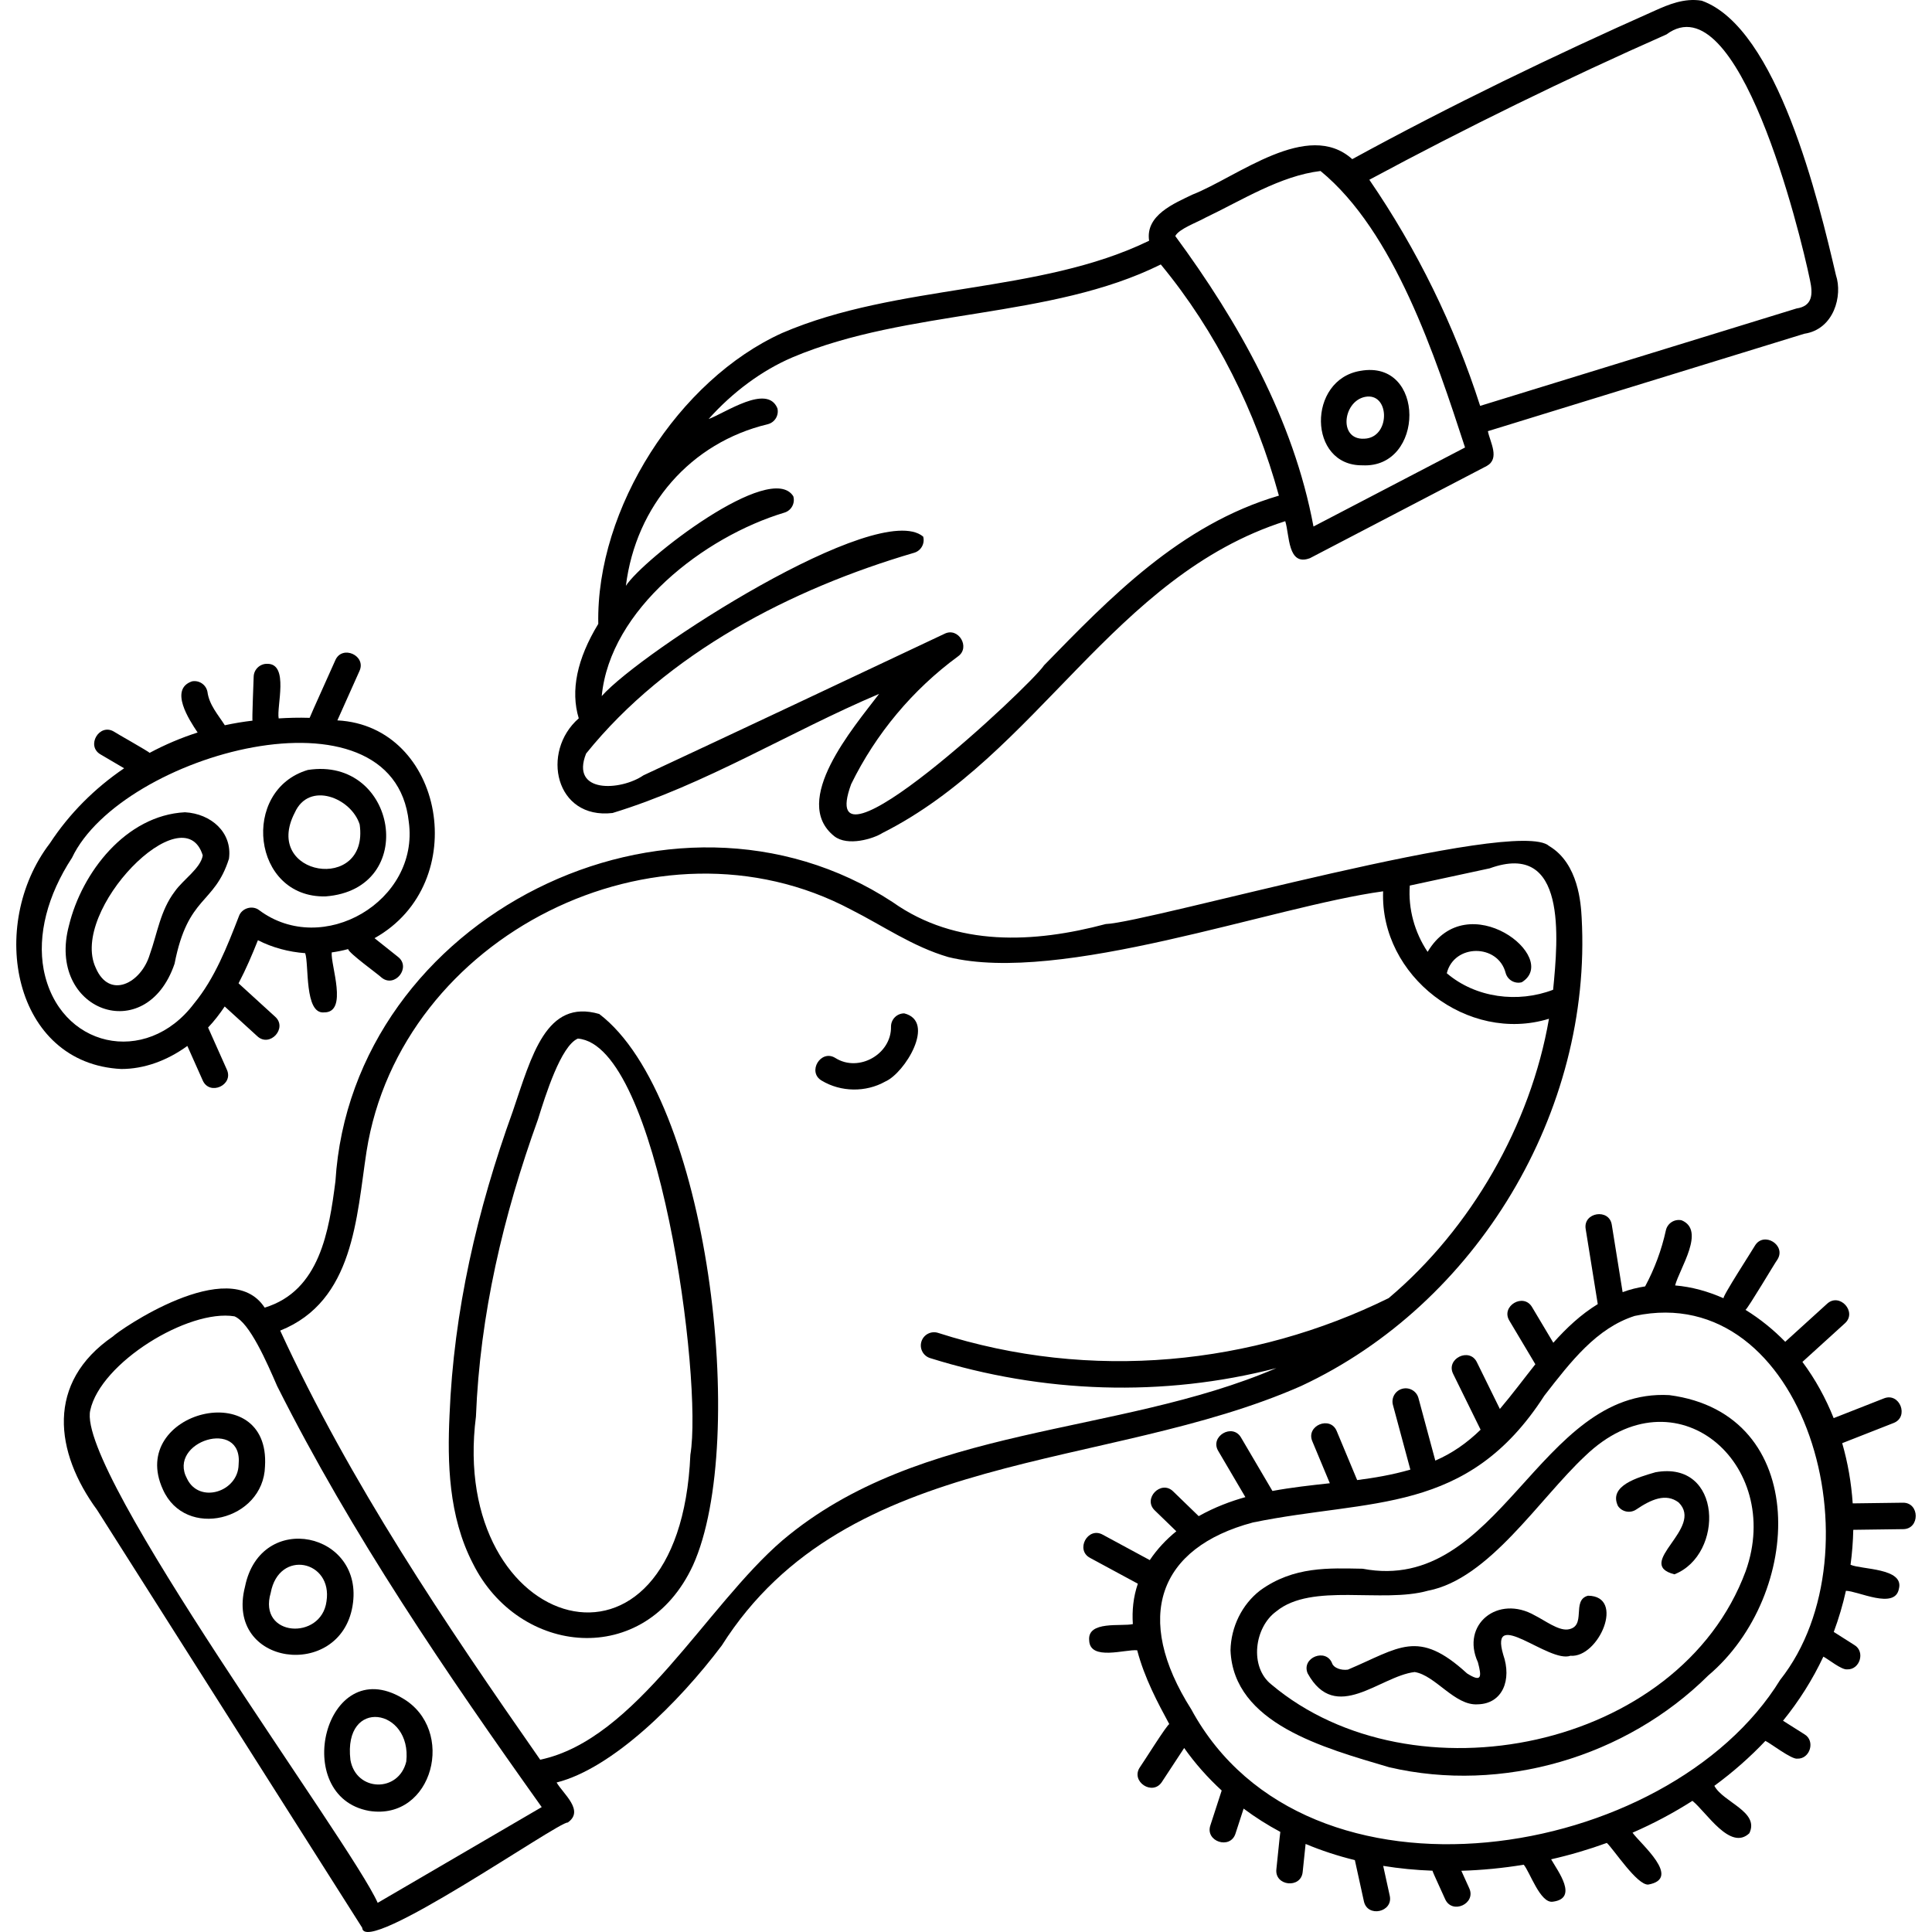 <svg id="Capa_1" enable-background="new 0 0 512 512" height="512" viewBox="0 0 512 512" width="512" xmlns="http://www.w3.org/2000/svg"><g><g><path d="m442.386 369.721c-34.708-1.928-44.857 52.96-81.277 46.007-8.79-.148-18.234-.712-27.148 5.746-4.805 3.706-7.745 9.649-7.863 15.898.797 19.386 24.661 25.822 42.077 30.975 29.962 6.97 62.751-2.714 84.516-24.314 25.266-21.318 27.372-69.387-10.305-74.312zm20.235 46.668c-17.584 47.418-88.313 61.487-125.7 30.013-5.871-4.661-4.516-15.171 1.321-19.379 9.4-7.7 28.034-2.049 40.182-5.467 16.207-3.098 29.383-24.235 41.685-35.734 23.954-23.049 52.689 2.12 42.512 30.567z"/><path d="m420.832 422.879c-4.527 1.2-.159 8.244-5.374 8.947-2.564.291-6.062-2.398-8.724-3.725-9.758-5.596-19.657 2.418-15.075 12.411 1.044 3.913 1.024 5.443-2.886 2.955-13.033-11.934-17.899-6.757-31.57-.997-1.819.252-3.709-.471-4.142-1.581-1.566-4.26-8.259-1.661-6.528 2.549 7.427 13.509 19.133.758 28.361-.333 5.504.847 10.652 9.007 16.749 8.557 6.57-.154 9.053-6.501 6.73-13.151-3.777-12.871 12.13 2.338 17.815.283 7.491.617 14.641-15.844 4.644-15.915z"/><path d="m438.706 390.165c-4.597 1.342-12.513 3.538-9.927 8.944 1.095 1.596 3.275 2.001 4.872.906 3.868-2.617 7.817-4.42 11.204-1.85 6.898 6.772-11.963 16.255-1.115 19.048 13.239-5.19 12.77-30.307-5.034-27.048z"/><path d="m504.277 398.234c-.026 0-13.257.178-13.292.178-.362-5.446-1.296-10.8-2.782-15.956.009.016 13.567-5.337 13.582-5.333 4.254-1.601 1.647-8.246-2.563-6.522l-13.281 5.218c-2.12-5.3-4.867-10.326-8.281-14.902l11.226-10.198c3.411-3.008-1.394-8.293-4.712-5.187l-11.071 10.057c-3.075-3.158-6.635-6.063-10.53-8.463.632-.325 7.927-12.667 8.446-13.306 2.457-3.827-3.612-7.595-5.951-3.698-.202.463-8.912 13.86-8.289 13.94-4.087-1.818-8.419-3.032-12.856-3.409 1.213-4.587 8.133-14.598 1.723-17.262-1.897-.412-3.76.783-4.174 2.672-1.136 5.179-2.986 10.172-5.497 14.846-1.985.312-4.04.797-5.964 1.532l-2.865-17.818c-.651-4.497-7.707-3.367-6.919 1.113 0 0 3.195 19.868 3.195 19.868-4.455 2.727-8.274 6.308-11.78 10.241l-5.612-9.415c-2.27-3.937-8.404-.282-6.017 3.589 0 0 6.87 11.525 6.87 11.525-3.138 3.95-6.134 8.002-9.404 11.848l-6.074-12.35c-1.945-4.106-8.355-.957-6.287 3.093 0 0 7.255 14.75 7.255 14.75-3.535 3.455-7.499 6.249-12.004 8.191l-4.462-16.564c-.503-1.868-2.426-2.975-4.294-2.472s-2.975 2.426-2.472 4.294l4.615 17.132c-4.904 1.426-9.779 2.217-14.098 2.772l-5.402-12.948c-1.688-4.221-8.279-1.474-6.467 2.697 0 0 4.626 11.09 4.626 11.09-5.013.547-10.121 1.104-15.211 2.047l-8.302-14.126c-2.246-3.951-8.403-.335-6.041 3.551 0 0 7.174 12.207 7.174 12.207-3.764 1.05-8.122 2.648-12.37 5.042l-6.745-6.536c-3.217-3.211-8.188 1.917-4.876 5.033 0 0 5.689 5.512 5.689 5.512-2.612 2.117-5.018 4.643-7.034 7.639l-12.461-6.733c-3.968-2.221-7.361 4.063-3.331 6.164l12.63 6.824c-1.215 3.548-1.56 7.147-1.323 10.701-2.991.7-12.107-.991-11.571 4.345.217 5.492 9.654 2.276 12.724 2.598 1.938 7.388 5.483 13.984 8.514 19.589-.341-.345-7.473 11.055-7.806 11.426-2.542 3.756 3.4 7.689 5.857 3.844 0 0 5.883-8.963 5.883-8.963 2.864 4.057 6.202 7.836 9.943 11.267l-2.997 9.225c-1.463 4.289 5.295 6.526 6.663 2.166 0 0 2.143-6.595 2.143-6.595 3.054 2.279 6.307 4.344 9.73 6.173-.066.095-1.006 9.744-1.044 9.861-.536 4.506 6.551 5.267 6.97.727 0 0 .772-7.396.772-7.396 4.163 1.747 8.526 3.175 13.055 4.287l2.386 10.875c.932 4.47 7.88 2.913 6.845-1.502 0 0-1.722-7.848-1.722-7.848 4.24.689 8.6 1.116 13.059 1.279.051.405 3.208 7.113 3.349 7.516 1.839 4.181 8.311 1.216 6.385-2.888 0 0-2.085-4.609-2.085-4.609 5.399-.159 11.062-.702 16.537-1.609 1.606 1.881 4.366 10.272 7.673 9.805 6.942-.855 1.33-8.155-.412-11.237 5.053-1.148 9.986-2.603 14.761-4.342 1.88 1.763 8.007 11.228 10.975 11.038 9.01-1.613-2.081-10.796-4.165-13.749 5.574-2.427 10.885-5.257 15.874-8.441 3.707 2.974 10.031 13.376 15.081 8.588 2.777-5.721-6.927-8.17-9.27-12.568 4.92-3.613 9.456-7.597 13.529-11.909 1.336.626 6.942 4.957 8.459 4.707 3.368.129 4.848-4.731 1.874-6.466 0 0-5.665-3.579-5.665-3.579 4.232-5.212 7.859-10.95 10.69-16.988 1.276.634 4.823 3.566 6.326 3.373 3.364.129 4.848-4.722 1.881-6.461 0 0-5.449-3.461-5.449-3.461 1.327-3.576 2.401-7.219 3.22-10.897 3.172.021 13.013 5.08 14.043-.535 1.445-5.551-9.952-5.072-12.816-6.37.418-3.086.658-6.179.723-9.26l13.189-.177c4.515.009 4.464-7.078-.048-7.007zm-32.505 46.936c-29.642 48.215-125.582 64.046-156.072 7.822-15.474-24.367-8.742-42.837 16.347-49.525 31.409-6.426 56.772-1.854 77.219-33.602 7.145-9.214 13.892-17.919 23.955-21.136 45.098-9.625 65.53 62.346 38.551 96.441z"/><path d="m158.801 268.715c-14.096-4.077-17.892 11.102-22.914 25.817-9.431 26.12-15.651 52.915-16.759 80.555-.572 12.38-.286 26.72 6.171 39.211 12.141 24.505 45.62 28.04 58.355.513 14.826-32.784 4.158-124.051-24.853-146.096zm24.153 116.814c-2.825 65.842-64.171 47.33-56.825-10.119 1.068-27.043 7.226-53.239 16.449-78.794 1.967-6.318 6.062-19.464 10.558-21.38 21.455 1.696 33.157 90.52 29.818 110.293z"/><path d="m344.833 367.294c46.597-21.74 77.16-72.779 74.322-124.12-.196-3.544-.793-14.33-8.617-18.969-8.569-7.81-106.154 20.247-117.522 20.679-18.875 5.028-39.584 6.155-56.47-5.824-58.616-38.391-143.3 4.039-147.652 73.975-1.68 13.085-4.112 29.072-18.754 33.499-9.377-14.4-38.928 6.242-40.19 7.621-17.878 12.25-15.441 30.683-4.205 46.02-.001 0 70.241 110.701 70.241 110.701.449 7.89 52.317-28.348 54.463-27.882 4.511-3.15-1.147-7.539-2.945-10.615 14.769-3.732 32.336-21.107 43.781-36.313 33.223-52.521 101.759-45.926 153.548-68.772zm49.948-137.175c20.563-7.434 18.145 18.553 16.812 32.179-9.317 3.576-20.493 2.179-28.178-4.378 1.925-7.839 13.562-7.877 15.59-.098.5 1.868 2.416 2.982 4.289 2.48 10.396-6.467-14.373-25.851-24.961-8.049-3.439-5.131-5.183-11.4-4.724-17.571zm-294.689 274.152c-6.979-15.841-79.921-114.184-76.176-130.516 2.731-12.638 26.005-26.909 38.215-24.914 4.02 1.659 8.587 12.187 11.315 18.477 19.788 39.379 44.603 75.755 70.111 111.582zm107.227-96.023c-20.249 17.413-38.732 52.756-64.163 58.091-25.39-36.392-50.296-73.313-68.902-113.717 19.552-7.811 20.2-30.023 22.878-47.461 9.009-57.269 77.173-91.322 128.371-64.118 8.573 4.324 16.342 9.816 25.811 12.59 29.88 7.356 85.837-13.414 115.227-17.426-.867 22.473 22.463 40.393 43.953 33.773-4.846 28.099-20.629 55.598-42.476 74.033-35.87 17.678-78.792 22.271-119.436 9.207-1.843-.577-3.812.448-4.392 2.294-.579 1.846.448 3.812 2.294 4.392 29.883 9.363 61.776 10.428 91.759 2.656-42.316 18.159-94.375 14.74-130.924 45.686z"/><path d="m239.637 268.554c-1.934-.004-3.507 1.562-3.51 3.497.153 7.316-8.566 12.238-14.75 8.325-3.854-2.401-7.546 3.722-3.61 6.005 5.079 3.054 11.694 3.143 16.855.231 5.167-2.245 13.519-15.902 5.015-18.058z"/><path d="m32.166 283.295c5.974 0 12.072-2.173 17.483-6.108l4.064 9.113c1.816 4.191 8.305 1.258 6.399-2.855 0 0-4.968-11.139-4.968-11.139 1.628-1.71 3.087-3.621 4.406-5.578l8.628 7.871c3.308 3.112 8.128-2.162 4.721-5.177 0 0-9.68-8.831-9.68-8.831 1.981-3.768 3.635-7.657 5.132-11.423 3.869 1.973 8.166 3.112 12.526 3.432 1.046 2.955-.26 16.182 4.99 15.695 6.494.087 1.697-12.598 2.043-15.897 1.468-.198 2.922-.489 4.346-.882.119 1.047 8.081 6.762 8.85 7.542 3.508 2.893 7.96-2.704 4.364-5.482 0 0-6.221-4.952-6.221-4.952 26.076-14.547 18.446-56.262-9.843-57.716l5.847-13.066c1.917-4.119-4.598-7.04-6.395-2.862-.092.283-6.75 14.959-6.8 15.254-2.954-.096-5.747-.004-8.206.148-.597-3.131 2.815-14.495-3.002-14.465-1.917-.066-3.557 1.446-3.623 3.38.018.157-.504 11.996-.292 11.678-2.481.287-4.934.699-7.355 1.221-1.772-2.776-4.159-5.404-4.603-8.86-.37-1.899-2.214-3.14-4.109-2.77-6.058 2.093-.772 10.16 1.504 13.553-4.419 1.417-8.679 3.231-12.726 5.398-.214-.361-9.013-5.293-9.434-5.623-3.885-2.359-7.503 3.795-3.55 6.041 0 0 6.234 3.664 6.234 3.664-7.794 5.293-14.529 12.016-19.673 19.873h-.001c-16.67 21.771-9.714 58.422 18.944 59.823zm-20.597-26.374c-1.687-9.114.982-19.63 7.516-29.61h-.001c13.088-27.555 85.213-47.345 89.255-9.474 2.837 20.932-22.795 36.001-39.702 23.334-1.77-1.334-4.551-.503-5.301 1.584-3.152 8.117-6.412 16.511-11.891 23.162-12.742 16.918-35.898 11.738-39.876-8.996z"/><path d="m46.262 255.393c3.553-18.23 10.513-15.53 14.415-27.816.953-6.977-4.762-11.948-11.667-12.318-15.654.812-27.323 15.966-30.724 29.976v-.001c-6.076 22.614 20.404 32.445 27.976 10.159zm-20.9 1.07c-7.044-15.156 23.325-46.176 28.366-29.776-.513 3.386-5.221 6.435-7.392 9.538-3.864 5.076-4.628 11.122-6.651 16.754-2.259 7.548-10.691 12.028-14.323 3.484z"/><path d="m86.269 237.557c24.89-1.884 18.952-37.186-4.687-33.512-17.897 5.306-14.86 33.947 4.687 33.512zm-8.148-22.201c3.772-8.419 14.969-3.914 17.195 3.133 2.605 18.298-25.965 13.778-17.195-3.133z"/><path d="m361.056 123.313c16.546.851 16.817-28.114-.514-25.036-14.153 2.298-13.963 25.212.514 25.036zm.716-18.138c6.402-1.223 6.777 10.045.48 11.02-7.678 1.111-6.583-9.817-.48-11.02z"/><path d="m162.326 215.454c24.633-7.525 46.976-21.533 70.639-31.564-6.847 9.009-23.515 28.381-11.895 37.698 3.557 2.817 10.446.664 12.766-.826 41.242-20.773 61.209-68.093 106.766-82.644 1.166 3.608.586 12.078 6.555 9.798 0 0 46.826-24.418 46.826-24.418 3.578-1.977.902-6.279.321-9.235l83.843-25.815c7.894-1.171 10.219-10.12 8.393-15.539-4.566-19.562-15.483-65.546-35.562-72.723-4.672-.795-9.009 1.125-12.178 2.526-27.178 12.075-54.336 25.2-80.44 39.464-11.812-10.609-30.342 4.664-42.32 9.382-4.817 2.327-12.552 5.453-11.511 12.236-29.091 14.178-66.635 11.286-97.217 24.438-27.405 12.371-49.38 46.439-48.762 77.097-5.647 9.283-7.396 17.704-5.174 25.037-10.145 8.859-6.24 26.848 8.95 25.088zm279.308-206.333c19.062-14.193 35.373 52.266 38.021 65.071.849 3.847.658 6.935-3.57 7.558 0 0-83.83 25.811-83.83 25.811-6.835-21.285-16.675-41.409-29.366-59.925 25.644-13.79 52.13-26.748 78.745-38.515zm-130.173 53.435c.934-1.898 5.863-3.649 7.926-4.838 9.678-4.612 19.911-11.129 30.566-12.401 19.602 16.082 30.447 49.244 38.297 73.269l-40.166 20.945c-5.276-28.387-19.881-54.241-36.623-76.975zm-101.404 32.124c30.566-12.889 68.304-10.056 97.563-24.597 14.698 17.785 25.175 38.989 31.3 61.266-26.192 7.68-44.928 27.23-62.229 44.959-3.516 5.392-61.414 59.573-51.122 31.487 6.535-13.35 16.323-25.053 28.306-33.845 3.377-2.362.135-7.846-3.568-5.992-26.133 12.335-53.155 25.089-79.787 37.51-6.041 4.144-19.442 4.877-15.198-5.769 21.457-26.639 54.37-43.654 86.874-53.194 1.867-.509 2.966-2.436 2.456-4.302-11.965-9.998-74.703 30.424-85.185 42.263 2.178-22.939 27.095-42.202 48.388-48.611 1.857-.545 2.92-2.492 2.375-4.348-6-9.549-39.748 16.619-44.366 23.742 2.67-21.33 17.199-37.939 37.572-42.824 1.88-.453 3.039-2.345 2.586-4.226-2.716-6.547-13.81 1.23-18.236 2.849 6.296-7.058 14.069-12.877 22.271-16.368z"/><path d="m70.227 388.6c1.484-24.187-36.537-14.56-27.066 6.106 5.953 13.425 26.656 8.244 27.066-6.106zm-6.991-.456c-.149 7.263-10.445 10.463-13.667 3.727-5.347-9.864 14.927-16.271 13.667-3.727z"/><path d="m93.42 425.63c3.334-19.57-24.333-25.569-28.483-5.179-5.441 21.13 25.148 24.929 28.483 5.179zm-6.898-1.238c-1.38 10.433-18.25 9.434-14.777-2.288 2.175-11.669 16.495-8.591 14.777 2.288z"/><path d="m106.596 450.001c-20.494-12.101-29.826 26.116-8.769 29.905 16.93 2.683 23.212-21.597 8.769-29.905zm1.071 16.831c-1.998 8.302-13.292 8.06-14.802-.433-1.976-16.707 16.369-13.713 14.802.433z"/></g></g></svg>